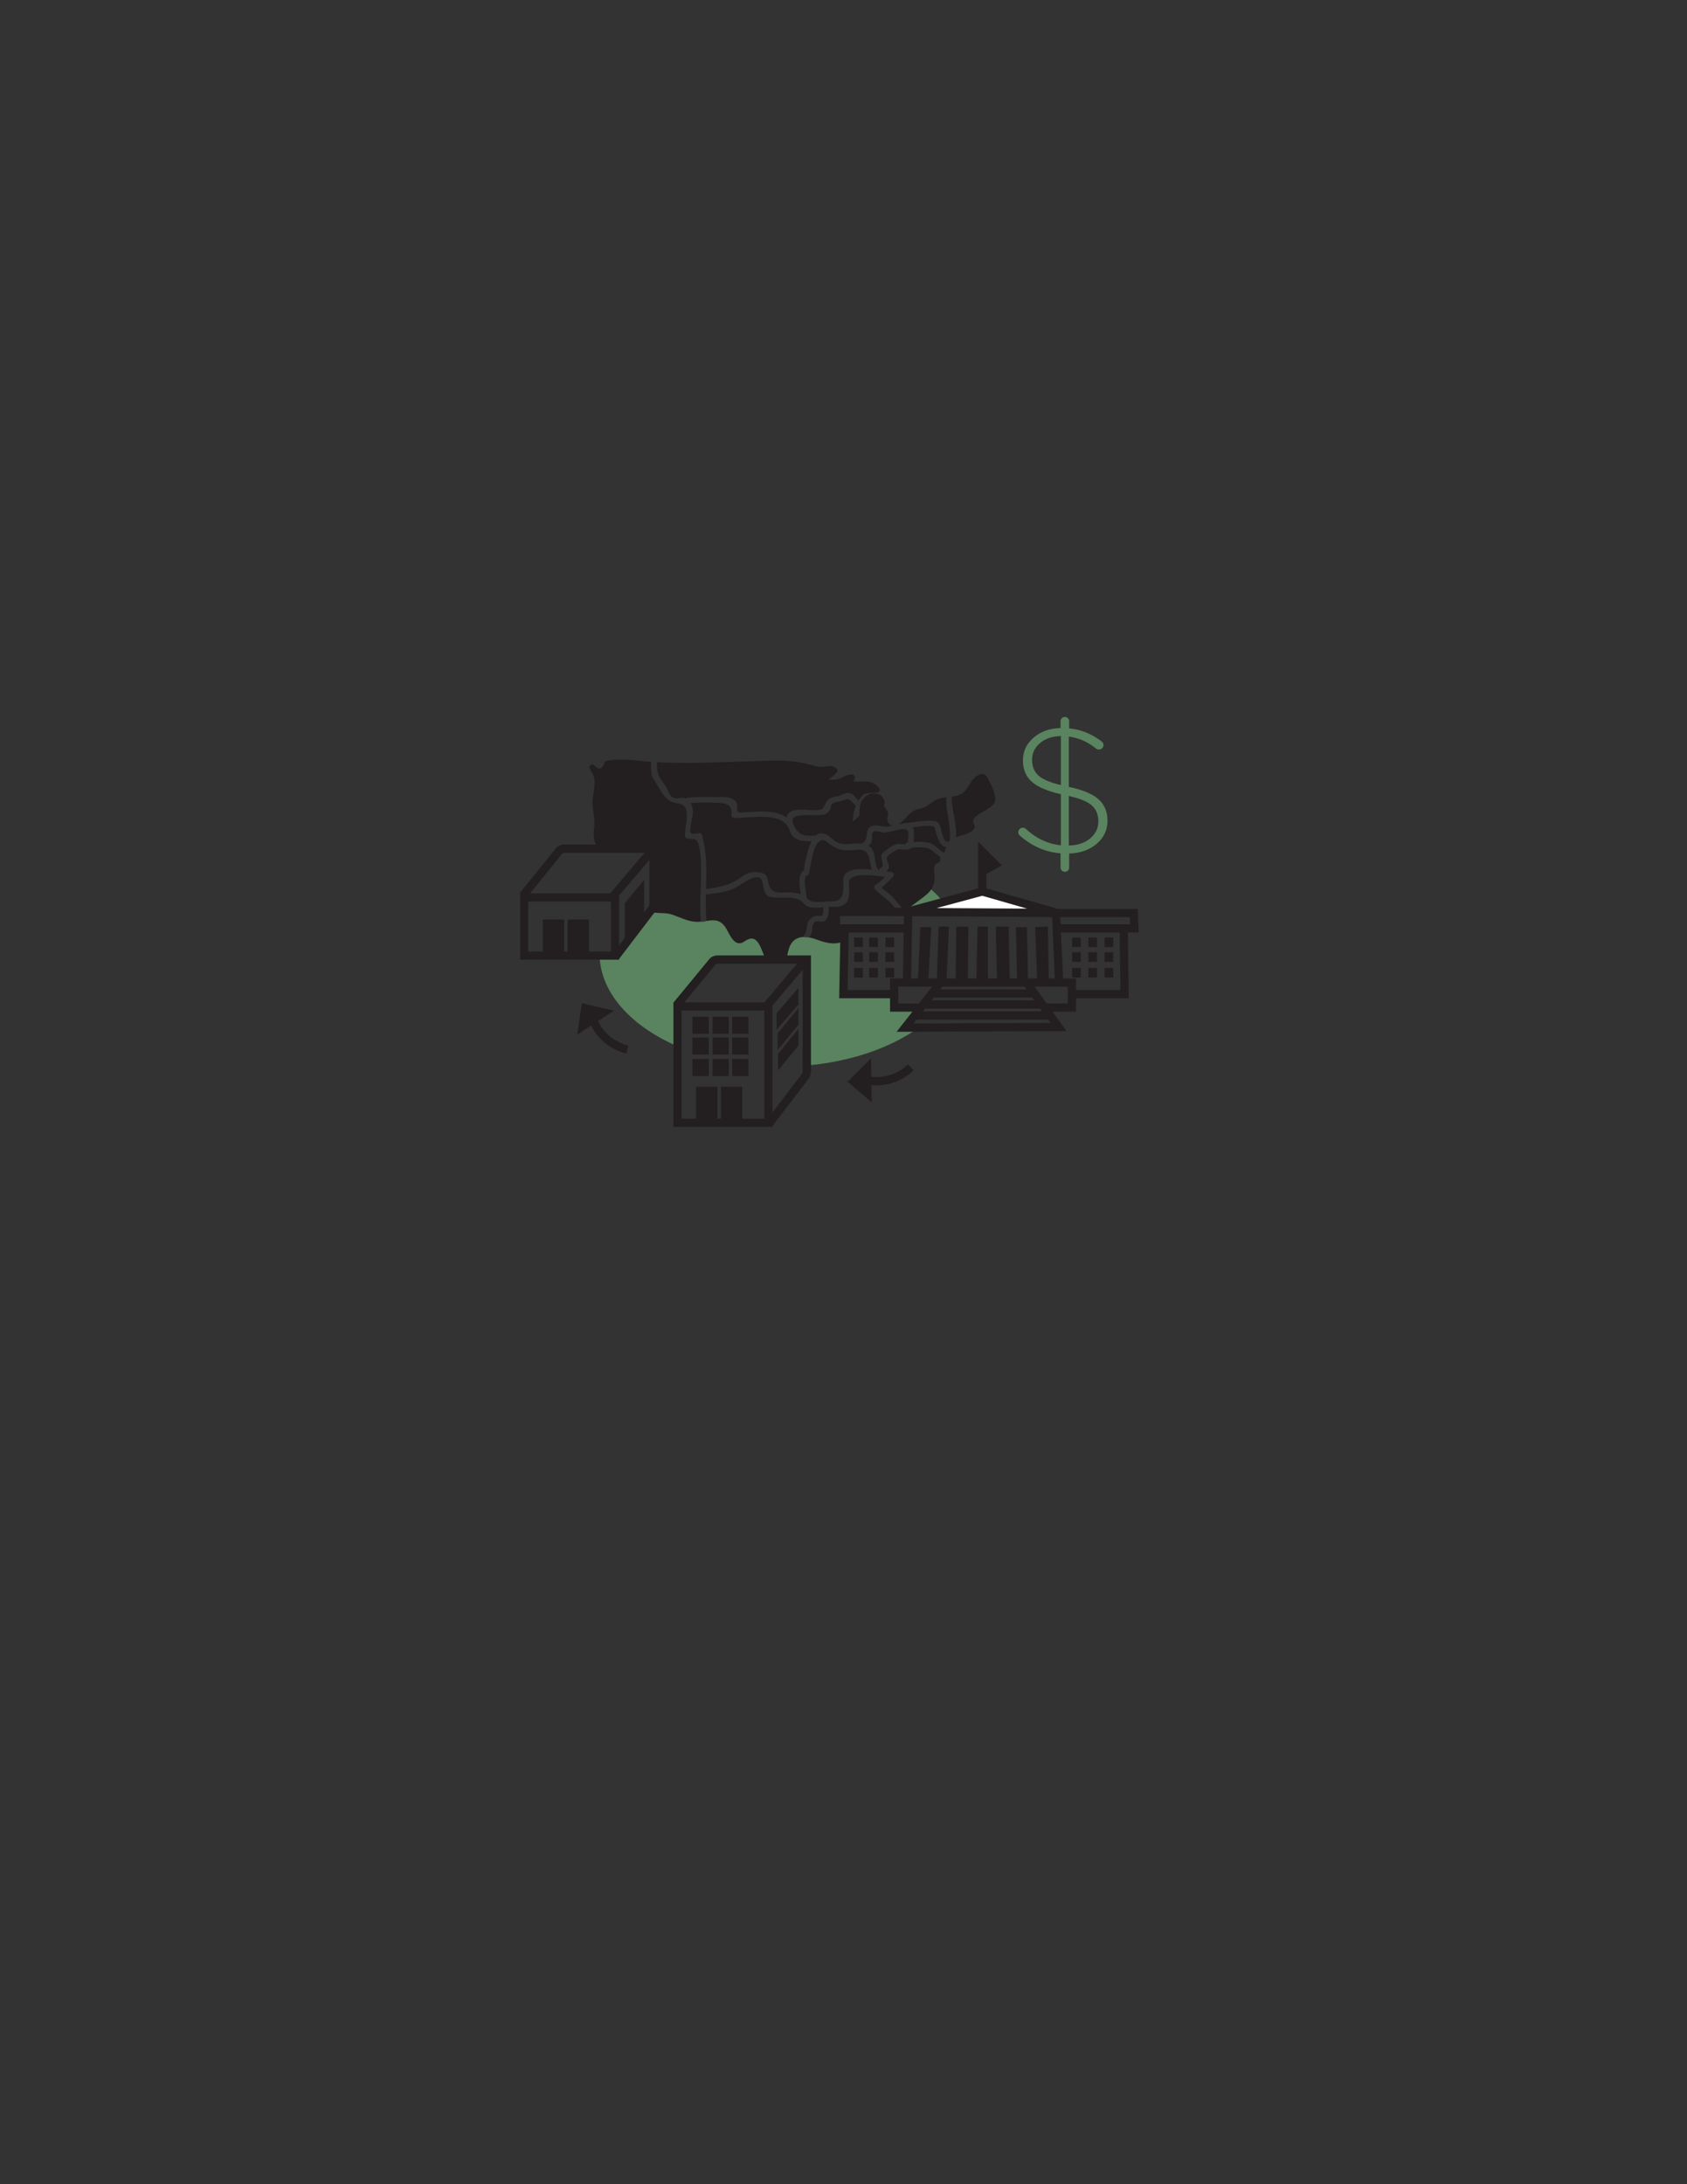 <?xml version="1.0" encoding="utf-8"?>
<!-- Generator: Adobe Illustrator 17.0.2, SVG Export Plug-In . SVG Version: 6.00 Build 0)  -->
<!DOCTYPE svg PUBLIC "-//W3C//DTD SVG 1.1//EN" "http://www.w3.org/Graphics/SVG/1.1/DTD/svg11.dtd">
<svg version="1.1" id="Layer_1" xmlns="http://www.w3.org/2000/svg" xmlns:xlink="http://www.w3.org/1999/xlink" x="0px" y="0px"
	 width="612px" height="792px" viewBox="0 0 612 792" enable-background="new 0 0 612 792" xml:space="preserve">
<rect x="0" y="0" width="612" height="792" fill="#333333" stroke="none"/>
<g>
	<path fill="#5A835F" d="M284.95,337.125l4.217,1.375C258.301,321.138,273.85,331.608,284.95,337.125z"/>
	<path fill="#5A835F" d="M327.794,330.8l0.787,0.002l13.696-3.676c-3.549-4.311-8.29-8.182-13.953-11.443
		c1.38,4.196,2.585,8.445,2.843,11.151C331.299,328.218,329.989,329.549,327.794,330.8z"/>
	<path fill="#5A835F" d="M245,364.083l13.75-16l33.191-0.057l0.529,38.338c15.87-1.344,29.944-6.185,40.138-13.241l-4.026,0.166
		l4.743-7.468l-8.578,0.303l0.404-6.156l-18.872,0.908l-0.101-23.111l-0.376-0.148c-5.323,1.129-9.99,1.933-12.172,2.311
		c-0.482,0.083-0.937-0.12-1.156-0.076c-1.074,0.215-4.085-1.019-7.521-2.727l-11.117-3.625c0,0-8.223-7.041-14.333-1.667
		c-4.453,3.917-6.125,1.901-6.125,1.901c-0.765-4.899-8.387-5.935-16.14-5.609l0.015,0.458l-12.25,15.5l-5.75,2.75l-1.729-0.012
		c0.548,13.281,11.253,24.985,27.479,32.233V364.083z"/>
</g>
<g>
	<path fill="#231F20" d="M291.843,313.975c0.061-0.815,0.251-1.611,0.462-2.397c0.376-1.406,0.983-4.345,2.107-6.562
		c-3.172,0.027-6.802-0.124-7.866-3.7c-2.233-7.5-14.479-4.529-20.215-4.734c-0.489-0.018-1.073-0.445-1-1
		c0.643-4.854-3.696-4.471-7.283-4.553c-2.542-0.058-5.049-0.059-7.573,0.145c0.764,1.245,1.03,2.765,0.833,4.266
		c-0.254,1.946-1.021,4.299-0.91,6.197c0.069,1.175,2.728,0.505,3.297,0.453c0.441-0.04,0.85,0.336,0.964,0.734
		c1.847,6.426,1.664,12.969,1.486,19.532c4.9-0.674,8.822-1.296,12.969-4.46c2.168-1.655,4.91-2.136,7.576-1.252
		c1.832,0.608,1.732,2.246,2.14,3.943c1.057,4.396,5.578,2.587,9.189,3.135c0.827,0.126,1.699,0.24,2.502,0.506
		c-0.304-2.568-1.146-5.61,0.263-7.827C291.681,314.992,291.626,316.885,291.843,313.975z"/>
	<path fill="#231F20" d="M314.72,288.309c-2.906,1.875-2.862,4.211-2.969,7.436c-0.77,0.726-1.541,1.453-2.311,2.179
		c-0.03-0.528-0.022-1.056,0.023-1.583c0.046-0.928,0.262-1.834,0.502-2.726c0.127-0.475,0.329-1.014,0.576-1.569
		c-0.209-0.014-0.42-0.112-0.601-0.335c-1.572-1.943-2.151-2.43-4.648-1.309c-1.08,0.485-3.469,0.176-3.798,1.874
		c-0.288,1.489-0.876,2.352-2.25,2.989c-2.171,1.005-12.653-1.1-11.621,2.614c0.071,0.255,0.03,0.471-0.058,0.656
		c0.163,0.265,0.321,0.545,0.467,0.858c1.836,3.939,4.271,3.639,7.417,3.611c0.124-0.001,0.225,0.031,0.325,0.063
		c0.479-0.456,1.02-0.763,1.633-0.847c1.897-0.259,3.056,0.734,4.448,1.946c3.835,3.338,7.026,1.217,10.822,1.771
		c0.078-0.16,0.192-0.309,0.396-0.417c2.211-1.174,0.53-4.383,2.73-5.743c2.048-1.267,4.273,0.429,6.531-0.113
		c0.401-0.096,0.893-0.223,1.429-0.352c-1.248-0.296-2.218-1.436-1.781-2.917c0.514-1.745-0.235-2.823-1.287-4.086
		c-0.036-0.043-0.078-0.07-0.118-0.103c0.423-0.757,0.532-1.618-0.184-2.841C319.319,287.537,316.423,287.21,314.72,288.309z"/>
	<path fill="#231F20" d="M316.323,315.331c-1.257-3.265-0.325-7.748-5.401-7.179c-4.395,0.493-7.112,0.303-10.482-2.57
		c-5.031-4.29-6.279,7.743-6.734,10.022c-0.183,0.913-0.144,1.469-0.975,1.879c-1.647,0.814-0.212,6.213-0.129,7.58
		c0.011,0.183-0.027,0.332-0.088,0.463c2.111,2.416,6.167,1.246,8.876,1.297c5.598,0.106,4.34-4.2,4.571-8.169
		C306.17,315.066,311.522,314.892,316.323,315.331z"/>
	<path fill="#231F20" d="M327.558,298.718c0.16-0.164,0.376-0.282,0.668-0.291c3.531-0.11,7.059-1.154,10.602-0.772
		c2.42,0.261,2.345,2.919,2.985,4.782c0.259,0.753,0.658,2.223,1.476,2.609c1.438,0.677,1.367-1.098,1.368-1.793
		c0.002-1.933-0.22-3.856-0.488-5.768c-0.376-2.68-1.188-5.678-0.793-8.392c-1.013,0.11-2.019,0.256-2.973,0.592
		c-2.25,0.793-3.535,2.714-5.965,3.33c-2.152,0.545-3.397,0.921-4.922,2.544c-1.242,1.321-1.937,2.219-3.507,3.305
		C326.527,298.786,327.05,298.731,327.558,298.718z"/>
	<path fill="#231F20" d="M321.956,307.92c1.068-0.738,2.165-1.63,3.463-1.873c0.83-0.155,2.321,0.241,3.212-0.062
		c0.105-0.26,0.319-0.461,0.628-0.544c0.036-0.085,0.065-0.178,0.082-0.285c0.159-1.044,0.322-2.199,0.22-3.262
		c-0.19-1.978-3.216-1.172-4.19-0.927c-1.664,0.42-3.292,0.899-5.018,0.925c-0.995,0.015-4.163-1.7-4.026,1.225
		c0.023,0.484,0.08,0.991-0.01,1.472c-0.184,0.981-0.631,1.585-1.304,2.084c3.154,1.722,1.681,5.529,3.456,8.547
		c0.072,0.123,0.105,0.243,0.124,0.361c0.101,0.013,0.197,0.026,0.295,0.039c0.046-0.352,0.246-0.691,0.649-0.859
		c1.67-0.695-0.165-3.222,0.217-4.612C320.018,309.189,321.193,308.447,321.956,307.92z"/>
	<path fill="#231F20" d="M339.131,300.308c-0.446-1.434-4.9-0.769-8.085-0.265c0.306,0.464,0.5,1.059,0.514,1.851
		c0.017,1.037,0.031,2.27-0.167,3.415c2.049-0.103,4.093-0.193,6.072,0.479c1.978,0.672,3.122,2.553,5,3.397
		c0.046,0.021,0.068,0.053,0.107,0.078c0.072-0.124,0.132-0.259,0.169-0.413c0.154-0.644,0.328-1.185,0.527-1.675
		C340.472,306.909,339.749,302.293,339.131,300.308z"/>
	<path fill="#231F20" d="M341.145,310.741c-1.723-0.931-2.953-2.84-4.897-3.258c-1.842-0.396-3.709-0.235-5.574-0.142
		c-1.038,1.529-4.054,0.038-5.388,0.82c-1.091,0.639-2.351,1.312-3.243,2.217c-0.856,0.869,0.197,2.435,0.391,3.37
		c0.214,1.031-0.282,1.721-0.992,2.223c0.777,0.109,1.414,0.193,1.84,0.219c0.834,0.051,1.372,1.07,0.707,1.707
		c-1.419,1.359-2.719,2.792-4.264,3.971c1.472,1.268,3.204,2.294,4.447,3.771c1.39,1.652,2.686,3.327,4.252,4.808
		c2.67-2.648,6.638-4.771,8.765-7.11c1.182-1.3,1.643-2.844,1.881-4.536c0.255-1.814-1.224-5.199,1.325-5.958
		c0.516-0.154,0.854-0.699,0.698-1.23C340.986,311.245,341.026,310.971,341.145,310.741z"/>
	<path fill="#231F20" d="M358.233,282.017c-1.324-2.576-3.98-0.939-5.24,0.547c-1.629,1.921-2.387,4.591-4.894,5.646
		c-0.935,0.393-1.935,0.57-2.954,0.693c0.126,0.198,0.201,0.436,0.16,0.717c-0.363,2.487,2.033,9.701,1.483,14.076
		c0.207-0.104,0.406-0.208,0.635-0.315c1.056-0.49,7.565-1.658,5.907-4.502c-2.038-3.494,6.659-4.964,7.564-8.157
		C361.628,288.132,359.367,284.224,358.233,282.017z"/>
	<path fill="#231F20" d="M240.527,283.711c0.652,0.807,1.24,1.702,1.627,2.669c2.112,5.269,4.301,2.023,6.621,3.117
		c0.143-0.112,0.309-0.203,0.526-0.226c3.519-0.384,6.993-0.24,10.523-0.202c1.682,0.018,3.825-0.306,5.437,0.396
		c0.849,0.37,1.725,0.917,1.994,1.886c0.486,1.753-0.616,3.343,1.66,3.265c4.712-0.163,10.291-1.104,14.767,0.871
		c0.67,0.296,1.252,0.595,1.776,0.93c0.373-4.227,7.741-2.375,11.023-2.633c2.94-0.231,2.083-1.597,3.581-3.368
		c1.622-1.918,2.971-1.128,5.35-2.249c2.987-1.408,3.914-0.377,5.941,2.129c0.024,0.03,0.04,0.061,0.061,0.092
		c0.578-0.95,1.246-1.804,1.9-2.29c0.965-0.718,3.615-0.568,4.841-0.673c0.661-0.057,1.37-0.843,0.863-1.505
		c-2.686-3.514-5.615-2.31-9.341-2.542c0.151-0.42,0.296-0.843,0.469-1.265c0.249-0.609-0.371-1.273-0.964-1.266
		c-1.46,0.019-2.381,0.363-3.656,1.06c-1.755,0.959-3.323,0.898-4.974,0.752c2.192-1.54,5.252-3.726,1.433-4.758
		c-0.963-0.26-2.168,0.017-3.134,0.128c-1.896,0.217-3.839-0.469-5.667-0.917c-4.559-1.116-8.783-1.426-13.476-1.3
		c-10.755,0.289-21.475,0.854-32.238,0.814c-3.072-0.012-6.14-0.058-9.202-0.225C238.434,279.304,238.283,280.932,240.527,283.711z"
		/>
</g>
<g>
	<path fill="#5A835F" d="M384.74,261.522c0-0.433,0.151-0.801,0.455-1.105c0.303-0.302,0.672-0.455,1.105-0.455
		c0.433,0,0.801,0.152,1.104,0.455c0.303,0.304,0.455,0.672,0.455,1.105v2.6c4.073,0.348,7.931,1.864,11.57,4.55
		c0.606,0.477,0.91,0.954,0.91,1.43c0,0.478-0.163,0.877-0.487,1.203c-0.325,0.325-0.716,0.487-1.171,0.487
		c-0.454,0-0.855-0.151-1.202-0.455c-3.033-2.427-6.283-3.835-9.75-4.225v18.2c4.94,1.04,8.515,2.525,10.725,4.453
		c2.211,1.929,3.315,4.55,3.315,7.865c0,3.315-1.3,6.088-3.9,8.32c-2.6,2.232-5.937,3.413-10.01,3.542v5.07
		c0,0.433-0.152,0.801-0.455,1.105c-0.304,0.303-0.672,0.455-1.104,0.455c-0.434,0-0.803-0.152-1.105-0.455
		c-0.304-0.304-0.455-0.672-0.455-1.105v-5.135c-5.417-0.433-10.292-2.535-14.625-6.305c-0.477-0.39-0.715-0.823-0.715-1.3
		c0-0.477,0.163-0.877,0.487-1.203c0.325-0.325,0.716-0.487,1.17-0.487c0.455,0,0.834,0.152,1.138,0.455
		c3.727,3.467,7.951,5.438,12.675,5.915v-18.525c-4.854-1.083-8.363-2.578-10.529-4.485c-2.168-1.906-3.25-4.495-3.25-7.768
		c0-3.271,1.288-6.022,3.867-8.255c2.578-2.231,5.839-3.39,9.782-3.478V261.522z M377.298,269.453
		c-1.929,1.647-2.893,3.651-2.893,6.013c0,2.362,0.736,4.247,2.21,5.655c1.473,1.409,4.226,2.59,8.255,3.542v-17.745
		C381.751,266.961,379.226,267.806,377.298,269.453z M395.498,304c1.972-1.667,2.957-3.715,2.957-6.142
		c0-2.427-0.77-4.344-2.307-5.753c-1.539-1.407-4.346-2.567-8.418-3.478v17.94C390.937,306.525,393.525,305.669,395.498,304z"/>
</g>
<path fill="#231F20" d="M306.016,339.14c-1.083-0.972-1.079-1.433-0.438-1.628l-2.257-0.886l-0.11-5.963l22.731,0.05
	c-1.063-1.224-2.011-2.537-3.184-3.66c-1.703-1.632-3.678-2.867-5.31-4.578c-0.452-0.474-0.354-1.227,0.202-1.571
	c1.315-0.813,2.392-1.877,3.459-2.96c-4.63-0.596-13.393-1.742-13.156,2.255c0.117,1.974,0.535,6.022-1.304,7.51
	c-1.784,1.444-3.841,1.069-5.989,1.095c0.031,1.778-0.026,5.668-2.826,5.395c-1.014-0.099-2.168-0.523-2.796,0.785
	c-0.354,0.739-0.366,1.545-0.463,2.342c-0.121,1-0.466,1.821-1.003,2.592c0.831,0.153,1.669,0.394,2.486,0.703
	c3.037,1.146,6.86,2.285,9.966,0.629L306.016,339.14z"/>
<path fill="#231F20" d="M298.667,328.947c-2.357,0.255-5.395,0.608-6.877-1.168c-3.101-3.716-8.56-1.463-12.706-2.636
	c-1.848-0.523-2.17-3.651-2.442-5.105c-0.917-4.896-7.388,0.649-9.708,1.807c-3.491,1.741-7.033,2.005-10.839,2.521
	c-0.076,3.194-0.087,6.391,0.172,9.578c2.683-0.406,5.099-0.672,7.142,2.67c1.211,1.981,3.085,7.291,6.632,4.765
	c4.757-3.387,5.806,2.13,7.724,6.591l7.637-0.013c0.131-1.264,0.361-2.514,0.735-3.772c0.926-3.111,2.938-4.299,5.256-4.424
	c0.018-0.194,0.077-0.39,0.233-0.571c1.166-1.348,0.894-2.951,1.374-4.54c0.304-1.008,1.106-1.655,1.942-2.209
	c0.717-0.476,1.688-0.458,2.493-0.303C298.922,332.423,298.717,330.055,298.667,328.947z"/>
<path fill="#231F20" d="M253.614,306.805c-0.653-2.909-1.474-2.493-4.13-2.716c-0.568-0.048-0.966-0.42-1-1
	c-0.203-3.484,2.794-11.076-2.347-11.726c-2.092-0.264-3.482-0.977-4.939-2.517c-1.627-1.719-2.631-4.357-4.114-6.311
	c-1.159-1.527-0.821-4.304-0.846-6.265c-0.9-0.068-1.8-0.137-2.699-0.235c-4.603-0.502-9.041-1.032-13.62-0.096
	c-0.412,0.084-0.761,0.546-0.734,0.964c-0.957,2.109-2.159,2.301-3.603,0.575c-0.96-0.855-2.379,0.555-1.414,1.414
	c0.041,0.037,0.087,0.072,0.129,0.109c-0.039,0.266,0.019,0.551,0.237,0.807c2.128,2.497,0.764,7.191,0.48,10.087
	c-0.364,3.71,1.145,7.229,0.47,10.931c-0.372,2.042,0.014,4.06,0.906,5.917c0.192,0.401,0.397,0.793,0.597,1.188l20.084-0.198
	l0.679,20.767l-1.715,2.17c2.367,0.652,5.331,0.149,7.629,0.917c2.972,0.993,5.421,2.395,8.604,2.659
	c0.686,0.057,1.358,0.026,2.018-0.038c-0.488-5.695-0.009-11.34,0.032-17.047C254.343,313.729,254.37,310.172,253.614,306.805z"/>
<path fill="#231F20" d="M238.571,325.847v-19.614l-34.053,0.003c-1.863,0.113-2.771,1.191-3.067,1.634l-12.866,15.92l0.139,0.112
	h-0.051v24.081h35.927v-0.299l13.5-17.683l0.075-0.185C238.272,329.58,238.741,328.286,238.571,325.847z M203.835,309.692
	l0.029,0.06l0.085-0.223c0.02-0.027,0.208-0.266,0.661-0.296h29.221l-12.447,14.669h-29.033L203.835,309.692z M221.634,345.016
	h-7.977V333.4h-7.75v11.616h-1.25V333.4h-7.75v11.616h-5.267v-18.147h29.994V345.016z M235.436,328.548l-1.779,2.33v-11.853l-7,8.5
	v12.521l-2.056,2.693v-17.991l10.971-12.93V325.9l0.004,0.109C235.676,327.388,235.514,328.236,235.436,328.548z"/>
<g>
	<path fill="#231F20" d="M294.19,386.485v-40.042l-34.053,0.003c-1.852,0.112-2.76,1.179-3.062,1.626l-12.694,15.387h-0.088v45.162
		h35.927v-0.298l13.5-17.683l0.075-0.185C293.892,390.218,294.36,388.924,294.19,386.485z M259.445,349.914l0.035,0.055l0.088-0.23
		c0.02-0.027,0.208-0.266,0.661-0.296h28.931l-11.893,14.017h-28.997L259.445,349.914z M277.253,405.654h-7.977v-11.616h-7.75
		v11.616h-1.25v-11.616h-7.75v11.616h-5.266v-39.228h29.993V405.654z M291.055,389.187l-10.835,14.192v-38.763l10.971-12.93v34.853
		l0.004,0.109C291.295,388.026,291.133,388.875,291.055,389.187z"/>
	<rect x="251.213" y="383.988" fill="#231F20" width="5.903" height="6.197"/>
	<rect x="258.472" y="383.988" fill="#231F20" width="5.903" height="6.197"/>
	<rect x="265.598" y="383.988" fill="#231F20" width="5.903" height="6.197"/>
	<rect x="251.213" y="376.201" fill="#231F20" width="5.903" height="6.197"/>
	<rect x="258.472" y="376.201" fill="#231F20" width="5.903" height="6.197"/>
	<rect x="265.598" y="376.201" fill="#231F20" width="5.903" height="6.197"/>
	<rect x="251.213" y="368.678" fill="#231F20" width="5.903" height="6.197"/>
	<rect x="258.472" y="368.678" fill="#231F20" width="5.903" height="6.197"/>
	<rect x="265.598" y="368.678" fill="#231F20" width="5.903" height="6.197"/>
	<polygon fill="#231F20" points="282.248,382.15 282.252,388.171 289.656,379.113 289.651,373.092 	"/>
	<polygon fill="#231F20" points="289.646,365.527 282.116,374.716 282.12,380.737 289.65,371.548 	"/>
	<polygon fill="#231F20" points="289.64,358.218 281.721,367.408 281.725,373.429 289.645,364.239 	"/>
</g>
<g>
	<polygon fill="#FFFFFF" points="328.686,330.71 356.348,323.257 383.512,331.042 	"/>
	<g>
		<rect x="309.854" y="339.954" fill="#231F20" width="3.152" height="3.468"/>
		<rect x="315.318" y="339.954" fill="#231F20" width="3.152" height="3.468"/>
		<rect x="321.202" y="339.954" fill="#231F20" width="3.152" height="3.468"/>
		<rect x="309.854" y="345.313" fill="#231F20" width="3.152" height="3.468"/>
		<rect x="315.318" y="345.313" fill="#231F20" width="3.152" height="3.468"/>
		<rect x="321.202" y="345.313" fill="#231F20" width="3.152" height="3.468"/>
		<rect x="309.854" y="350.987" fill="#231F20" width="3.152" height="3.468"/>
		<rect x="315.318" y="350.987" fill="#231F20" width="3.152" height="3.468"/>
		<rect x="321.202" y="350.987" fill="#231F20" width="3.152" height="3.468"/>
		<rect x="388.928" y="339.954" fill="#231F20" width="3.152" height="3.468"/>
		<rect x="394.813" y="339.954" fill="#231F20" width="3.152" height="3.468"/>
		<rect x="400.697" y="339.954" fill="#231F20" width="3.152" height="3.468"/>
		<rect x="388.928" y="345.313" fill="#231F20" width="3.152" height="3.468"/>
		<rect x="394.813" y="345.313" fill="#231F20" width="3.152" height="3.468"/>
		<rect x="400.697" y="345.313" fill="#231F20" width="3.152" height="3.468"/>
		<rect x="388.928" y="350.987" fill="#231F20" width="3.152" height="3.468"/>
		<rect x="394.813" y="350.987" fill="#231F20" width="3.152" height="3.468"/>
		<rect x="400.697" y="350.987" fill="#231F20" width="3.152" height="3.468"/>
		<path fill="#231F20" d="M413.086,338.126l-0.341-8.521h-28.801l-26.096-7.479v-5.234l5.646-3.069l-8.646-8.645v16.93
			l-26.184,7.055h-26.982l0.166,8.963h3.027l-0.442,23.852h18.447v4.858h8.106l-5.721,7.3l61.664-0.245l-5.08-7.056h8.518v-4.858
			h19.139l-0.331-23.852H413.086z M394.017,332.605l0.404,0.002l-0.009-0.002h15.45l0.101,2.521h-25.194l-0.115-2.521H394.017z
			 M356.335,324.813l16.268,4.662l-32.832-0.198L356.335,324.813z M330.925,332.224l49.55,0.299v0.082h1.176l1.008,22.176h-2.198
			l-0.302-18.834l-4.638,0.221l0.725,18.613h-3.309l-0.413-18.597h-3.975l0.423,18.597h-2.664l-0.409-18.759l-4.638-0.068
			l0.409,18.828h-3.28v-18.818l-3.754-0.01l-0.423,18.828h-3.094l0.204-18.759h-4.417l-0.204,18.759h-3.291l0.846-18.759
			l-3.754-0.058l-0.627,18.818h-3.092l1.069-18.597h-3.975l-0.845,18.597h-2.488L330.925,332.224z M338.014,362.732l0.764-0.975
			h35.716l0.702,0.975H338.014z M377.357,365.732l0.702,0.975h-43.16l0.764-0.975H377.357z M341.13,358.757l0.765-0.976h29.738
			l0.702,0.976H341.13z M304.793,335.126l-0.055-2.963h16.099l7.088,0.043l-0.049,2.92H304.793z M322.88,358.978h-15.391
			l0.386-20.852h19.95l-0.282,16.655h-4.663V358.978z M325.88,363.836v-6.055h12.203l-4.745,6.055H325.88z M331.446,371.112
			l1.101-1.405h47.672l0.87,1.208L331.446,371.112z M387.367,363.836h-7.678l-4.359-6.055h12.038V363.836z M390.367,358.978v-4.196
			h-4.705l-0.757-16.655h21.27l0.29,20.852H390.367z"/>
	</g>
</g>
<path fill="#231F20" d="M331.461,388.076l-2.08-2.161c-5.519,5.314-11.926,4.727-13.276,4.532L316,383.75l-8.5,8.5l8.75,7.5
	l-0.098-6.278c0.451,0.047,1.05,0.088,1.775,0.088C321.108,393.561,326.597,392.76,331.461,388.076z"/>
<path fill="#231F20" d="M216.979,370.246l5.811-3.797l-11.725-2.649l-1.67,11.403l5.05-3.3c1.035,2.121,4.617,8.128,12.769,10.132
	l0.716-2.913C220.354,377.259,217.458,371.345,216.979,370.246z"/>
</svg>
